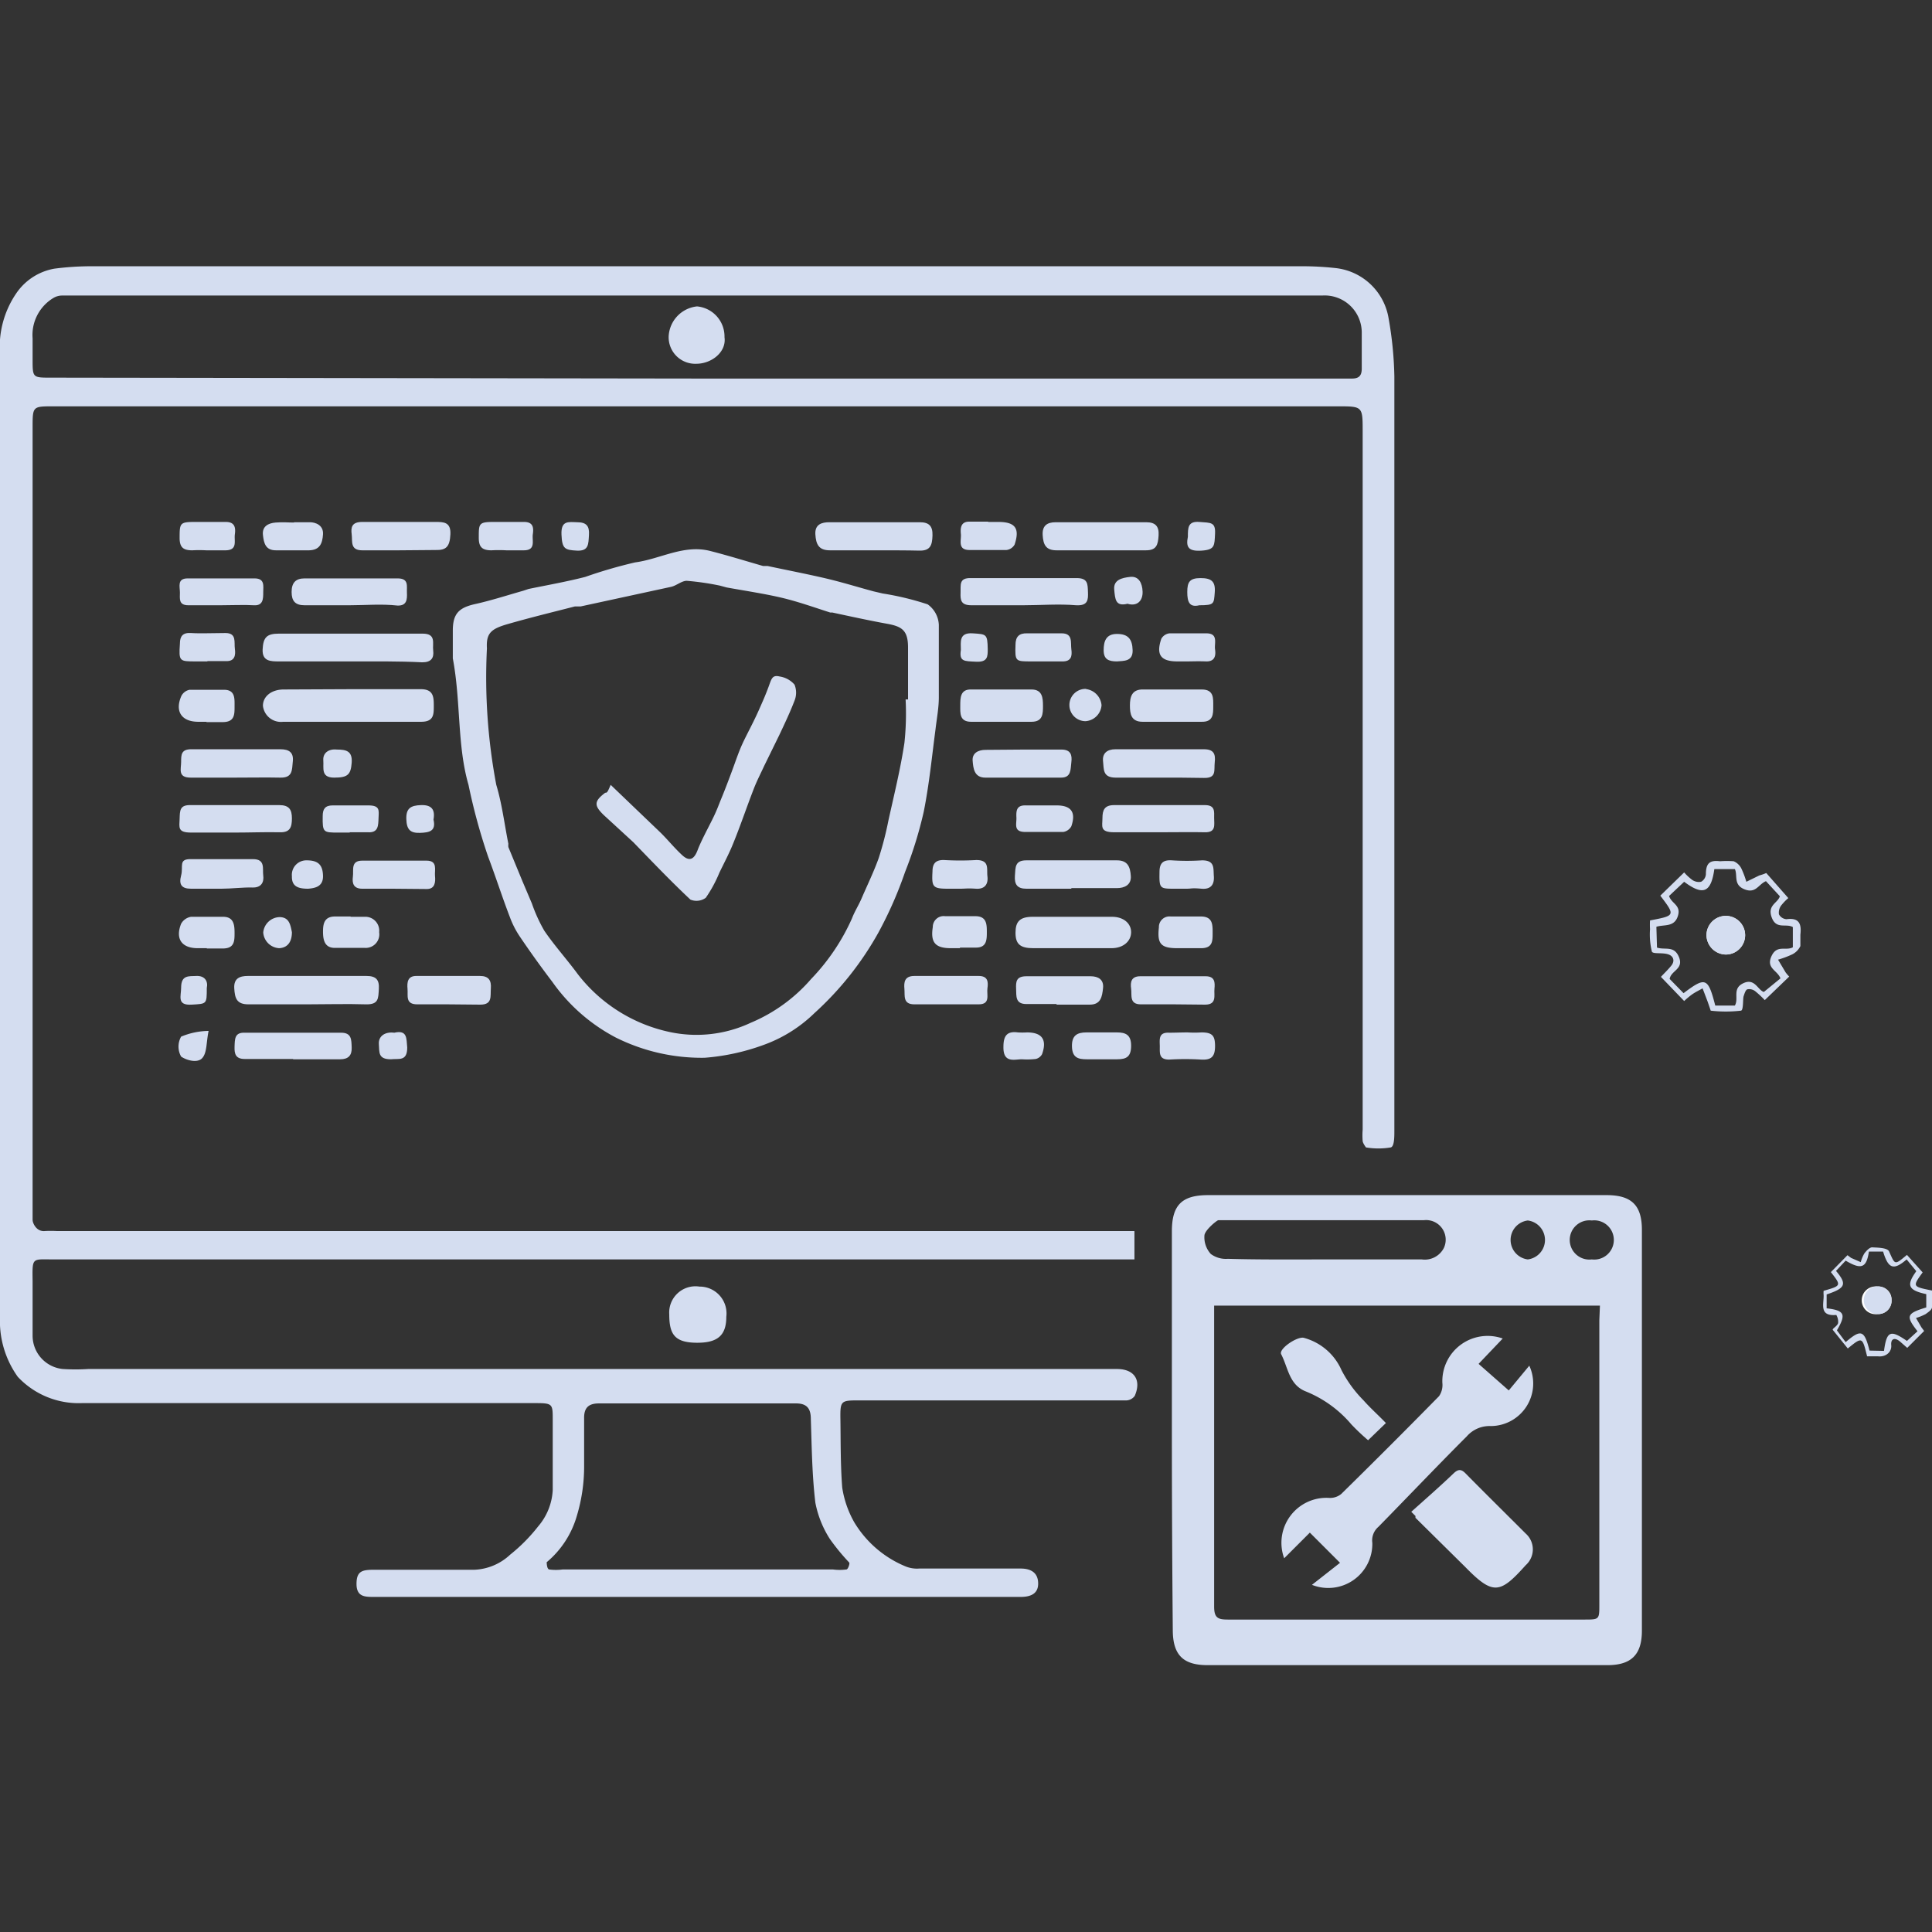 <svg id="Слой_1" style="fill: #d4ddf0" data-name="Слой 1" xmlns="http://www.w3.org/2000/svg" viewBox="0 0 64 64"><rect x="0" y="0" width="64" height="64" fill="#333333" stroke="none"/><defs><style>.cls-1{fill:#fff;}</style></defs><title>Безымянный-1</title><path d="M37.58,40.79v.93H1.79c-.74,0-.72-.09-.71.73,0,.6,0,1.2,0,1.79a1.11,1.11,0,0,0,1,1.11,6.5,6.5,0,0,0,.84,0H37c.57,0,.82.36.59.89a.36.36,0,0,1-.27.15c-.24,0-.48,0-.72,0H28.48c-.63,0-.65,0-.64.64s0,1.5.06,2.25a3.34,3.34,0,0,0,.4,1.15A3.57,3.57,0,0,0,30,51.89a1,1,0,0,0,.45.07l3.36,0c.39,0,.59.18.58.52s-.29.42-.58.42H12.39c-.3,0-.58,0-.58-.43S12,52,12.4,52l3.32,0a1.84,1.84,0,0,0,1.18-.5,5.65,5.65,0,0,0,.93-.94,2,2,0,0,0,.48-1.2c0-.78,0-1.55,0-2.33,0-.52,0-.55-.57-.55H6.71c-1.32,0-2.65,0-4,0a2.76,2.76,0,0,1-2.12-.87A3.17,3.17,0,0,1,0,43.9a2.58,2.58,0,0,1,0-.42Q0,27.61,0,11.73a3.14,3.14,0,0,1,.53-2,1.93,1.93,0,0,1,1.27-.83,9.49,9.49,0,0,1,1.25-.08H43.14a10,10,0,0,1,1.1.06A2,2,0,0,1,46,10.55a12.2,12.2,0,0,1,.19,1.92q0,12.5,0,25c0,.19,0,.51-.12.54a2.48,2.48,0,0,1-.82,0s-.1-.13-.11-.21a2.44,2.44,0,0,1,0-.38q0-11.56,0-23.13c0-.83,0-.83-.83-.83H1.77c-.69,0-.69,0-.69.7q0,13,0,25.91c0,.11,0,.23,0,.34s.13.4.41.37a3.61,3.61,0,0,1,.38,0h35.7ZM23.09,12.54H44.79c.23,0,.32-.1.32-.33,0-.39,0-.79,0-1.18a1.23,1.23,0,0,0-1.31-1.24H2.85l-.8,0a.57.57,0,0,0-.28.08,1.43,1.43,0,0,0-.69,1.34c0,.23,0,.46,0,.69,0,.61,0,.61.6.61Zm0,39.45h4.5a1.68,1.68,0,0,0,.45,0c.05,0,.12-.2.09-.23a7.17,7.17,0,0,1-.64-.78,3.42,3.42,0,0,1-.48-1.2c-.11-.92-.12-1.85-.15-2.77,0-.34-.12-.52-.49-.52H19.84c-.36,0-.5.16-.49.51,0,.53,0,1.07,0,1.6a5.66,5.66,0,0,1-.24,1.61,3.12,3.12,0,0,1-1,1.54s0,.22.08.24a1.67,1.67,0,0,0,.45,0Z"/><path d="M38.82,47.35q0-3.28,0-6.56c0-.87.33-1.2,1.2-1.2h13.2c.83,0,1.17.34,1.17,1.15q0,6.64,0,13.28c0,.79-.35,1.14-1.14,1.14H40c-.81,0-1.15-.34-1.15-1.17Q38.82,50.67,38.82,47.35ZM53,43.25H40.22c0,.14,0,.27,0,.39,0,3.19,0,6.38,0,9.58,0,.38.13.43.46.43H52.48c.5,0,.5,0,.5-.5q0-4.71,0-9.42Zm-9.11-1.53H47.1a.71.71,0,0,0,.73-.38.65.65,0,0,0-.66-.92H40.58c-.08,0-.18,0-.22,0s-.42.3-.46.49a.82.82,0,0,0,.21.63.84.84,0,0,0,.56.16C41.73,41.73,42.8,41.72,43.86,41.72Zm8.84,0a.65.65,0,1,0,0-1.29.65.65,0,1,0,0,1.29Zm-2.12-1.29a.65.65,0,0,0,0,1.29.65.65,0,0,0,0-1.29Z"/><path d="M15,21.81c0-.31,0-.61,0-.92,0-.56.2-.76.74-.88s1.06-.29,1.59-.44l.18-.06c.63-.13,1.26-.24,1.88-.4a15.56,15.56,0,0,1,1.65-.48c.83-.11,1.61-.6,2.48-.38.59.15,1.17.33,1.76.5l.15,0c.61.13,1.23.25,1.84.39s1.11.3,1.67.45l.3.07a9.38,9.38,0,0,1,1.49.36.88.88,0,0,1,.37.68c0,.8,0,1.6,0,2.4,0,.35-.07.71-.11,1.06-.12.91-.21,1.83-.39,2.73a13.52,13.52,0,0,1-.62,2,13.12,13.12,0,0,1-.88,2,10.44,10.44,0,0,1-2.12,2.67,4.68,4.68,0,0,1-1.7,1.06,7.29,7.29,0,0,1-1.94.42,6.37,6.37,0,0,1-2.94-.67,5.94,5.94,0,0,1-2.1-1.84c-.38-.5-.74-1-1.09-1.52a3,3,0,0,1-.32-.63c-.25-.65-.46-1.31-.72-2a19.52,19.52,0,0,1-.65-2.38C15.14,24.69,15.27,23.24,15,21.81Zm15,1.36h.08c0-.57,0-1.14,0-1.72s-.21-.7-.71-.79-1.2-.24-1.8-.37l-.07,0c-.53-.17-1.06-.36-1.61-.49s-1.21-.23-1.82-.34l-.22-.06a8.94,8.94,0,0,0-1.1-.16c-.17,0-.34.16-.52.2l-3,.65-.19,0c-.74.19-1.48.37-2.21.58-.56.16-.73.3-.7.81A19.11,19.11,0,0,0,16.44,26c.19.63.27,1.3.4,1.95a.61.61,0,0,0,0,.11l.47,1.14.31.73a5.21,5.21,0,0,0,.41.9c.34.5.75.95,1.11,1.44a5.22,5.22,0,0,0,3.06,1.92,4.23,4.23,0,0,0,2.67-.31,5.4,5.4,0,0,0,2-1.45,7,7,0,0,0,1.35-2c.09-.24.23-.45.33-.69.19-.44.4-.87.56-1.32a11,11,0,0,0,.32-1.24c.19-.86.4-1.71.53-2.57A9.12,9.12,0,0,0,30,23.18Z"/><path d="M11.69,22.83c.75,0,1.5,0,2.25,0,.42,0,.43.26.43.55s0,.53-.42.53H9.38a.6.6,0,0,1-.67-.53c0-.31.28-.54.69-.54Z"/><path d="M11.57,21.91H9.24c-.27,0-.56,0-.54-.4s.14-.52.54-.52c1.59,0,3.18,0,4.76,0,.46,0,.32.32.35.56s-.06.39-.36.39C13.2,21.9,12.38,21.91,11.57,21.91Z"/><path d="M10.18,33.27c-.65,0-1.3,0-1.95,0-.39,0-.45-.2-.47-.53s.18-.41.45-.41h3.93c.31,0,.43.12.41.43s0,.52-.43.51C11.48,33.25,10.83,33.27,10.18,33.27Z"/><path d="M58.51,28.92l.73.83A1.74,1.74,0,0,0,59,30a.4.4,0,0,0-.07.29.31.31,0,0,0,.25.16c.43-.06.5.17.46.51,0,.13,0,.27,0,.38a.6.6,0,0,1-.26.27,3.14,3.14,0,0,1-.48.18l.25.42a1.18,1.18,0,0,0,.12.14l-.81.78a3.21,3.21,0,0,0-.31-.29.32.32,0,0,0-.25-.07c-.07,0-.11.14-.14.23s0,.47-.09.48a4.42,4.42,0,0,1-1,0s-.07-.21-.11-.32l-.16-.42c-.12.07-.25.13-.36.21a2.73,2.73,0,0,0-.25.21l-.77-.8c.11-.12.24-.24.35-.38s.08-.31-.12-.37-.5,0-.53-.09a2.38,2.38,0,0,1-.06-.74,2.32,2.32,0,0,1,0-.29c.84-.16.84-.16.34-.82l.79-.77a1.73,1.73,0,0,0,.27.25.39.39,0,0,0,.29.06.31.31,0,0,0,.16-.25c0-.38.14-.47.47-.43a3,3,0,0,1,.45,0,.51.51,0,0,1,.25.23,2.94,2.94,0,0,1,.17.45l.43-.21A1.63,1.63,0,0,0,58.51,28.92Zm-3.62,2.47c.27.09.57-.08.73.32s-.27.44-.31.72l.46.47c.73-.55.81-.52,1.05.41h.65c.14-.24-.1-.56.28-.74s.48.23.68.29l.55-.45c-.1-.27-.48-.33-.3-.73s.48-.17.71-.3v-.67c-.23-.13-.55.09-.7-.32s.2-.47.27-.7l-.46-.5c-.25.1-.33.42-.71.27s-.22-.46-.32-.67h-.68c-.11.78-.37.89-1,.42l-.5.47c.08.26.41.3.29.67s-.45.27-.71.35Z"/><path d="M35.53,31.41h-1.3c-.44,0-.59-.14-.59-.51s.14-.53.57-.53h2.63c.38,0,.63.22.63.51s-.25.53-.65.53Z"/><path d="M33.89,20.05c-.57,0-1.14,0-1.71,0-.35,0-.37-.17-.36-.42s-.06-.49.34-.48q1.75,0,3.51,0c.37,0,.36.2.37.46s0,.46-.39.44C35.06,20,34.48,20.05,33.89,20.05Z"/><path d="M29,18.23H27.49c-.37,0-.46-.2-.48-.53s.21-.4.46-.4h3c.3,0,.43.12.42.44s-.07.51-.44.5S29.47,18.23,29,18.23Z"/><path d="M36.48,18.23H35c-.35,0-.44-.18-.46-.5s.15-.43.43-.43h3c.3,0,.43.13.41.44s-.07.49-.42.49H36.48Z"/><path d="M9.71,35.08H8.11c-.3,0-.35-.16-.34-.41s0-.47.33-.46h3.2c.35,0,.34.23.35.49s-.11.39-.38.39H9.71Z"/><path d="M35.5,29.44H34c-.3,0-.4-.14-.38-.43s0-.51.38-.51c1,0,2,0,3,0,.36,0,.44.22.46.52s-.22.4-.46.4c-.51,0-1,0-1.52,0Z"/><path d="M11.57,20.05H10.09c-.31,0-.43-.14-.43-.44s.13-.45.43-.45h3.08c.38,0,.3.25.31.47s0,.44-.31.43C12.63,20,12.1,20.05,11.57,20.05Z"/><path d="M38.4,27.57c-.5,0-1,0-1.49,0s-.39-.2-.39-.47.07-.43.39-.43c1,0,2,0,3,0,.35,0,.31.21.31.43s.07.48-.31.47S38.91,27.57,38.4,27.57Z"/><path d="M7.78,27.58c-.48,0-1,0-1.45,0s-.39-.17-.38-.45,0-.47.37-.46c1,0,2,0,2.93,0,.33,0,.42.15.42.44s-.06.47-.4.46C8.77,27.56,8.27,27.58,7.78,27.58Z"/><path d="M38.4,25.76c-.48,0-1,0-1.44,0s-.39-.28-.42-.54.13-.4.41-.4c1,0,2,0,2.93,0,.33,0,.39.16.36.43s.07.53-.36.52S38.89,25.76,38.4,25.76Z"/><path d="M7.76,25.76c-.48,0-1,0-1.44,0S6,25.48,6,25.24s0-.43.36-.42c1,0,2,0,2.93,0,.29,0,.44.11.41.4s0,.55-.42.54S8.25,25.76,7.76,25.76Z"/><path d="M38.85,23.91h-1c-.38,0-.42-.26-.42-.54s.06-.54.44-.53h1.94c.41,0,.38.3.38.56s0,.52-.39.51Z"/><path d="M33.17,23.91h-1c-.39,0-.36-.29-.36-.54s0-.54.36-.53h2c.36,0,.38.28.38.54s0,.53-.38.53Z"/><path d="M13.21,18.23H12c-.41,0-.32-.3-.35-.53s0-.41.35-.41h2.43c.26,0,.51,0,.49.41s-.14.53-.49.52Z"/><path d="M33.94,24.83h1.22c.31,0,.36.18.33.42s0,.51-.34.51H32.64c-.37,0-.4-.31-.42-.56s.18-.36.43-.36Z"/><path d="M22.17,43.54a.87.87,0,0,1,1-.92.89.89,0,0,1,.89,1c0,.62-.29.87-1,.86S22.17,44.2,22.17,43.54Z"/><path d="M35,33.26H34c-.37,0-.33-.26-.34-.5s0-.42.34-.42h2.13c.25,0,.44.11.41.39s-.07.55-.44.55H35Z"/><path d="M7.3,20.05H6.24c-.33,0-.28-.22-.28-.42s-.1-.47.26-.47H8.43c.35,0,.29.25.29.46s0,.45-.31.43S7.67,20.05,7.3,20.05Z"/><path d="M38.89,33.27h-1.1c-.39,0-.29-.31-.32-.52s0-.41.3-.41h2.17c.31,0,.31.21.29.42s.09.52-.31.52Z"/><path d="M7.33,29.44c-.34,0-.68,0-1,0S5.92,29.3,6,29s-.1-.55.33-.54H8.38c.42,0,.31.32.34.54s-.06.41-.36.4S7.67,29.44,7.33,29.44Z"/><path d="M31.35,33.27H30.29c-.39,0-.31-.29-.33-.51s0-.43.33-.43h2.13c.31,0,.32.2.29.41s.11.53-.29.53Z"/><path d="M14.82,33.27h-1c-.4,0-.3-.29-.32-.51s0-.44.31-.43h2.09c.29,0,.38.15.36.41s.06.54-.35.54Z"/><path d="M13,29.44H12c-.29,0-.34-.18-.31-.4s-.08-.53.31-.53h2.13c.38,0,.26.31.28.51s0,.43-.27.43Z"/><path d="M60.65,42.14l.55-.56.12.09.32.14a1.12,1.12,0,0,1,.12-.29c.07-.09.18-.21.27-.2s.5,0,.55.14c.2.44.17.46.59.11l.52.58c-.34.47-.34.47.31.6a3.11,3.11,0,0,1,0,.55c0,.09-.13.17-.21.23a1.73,1.73,0,0,1-.32.13l.18.31.09.12-.56.56-.24-.21c-.18-.15-.31-.09-.29.12s-.16.4-.44.37c-.12,0-.25,0-.36,0-.16-.65-.16-.65-.64-.26l-.5-.62c0-.05.15-.12.18-.22a.45.45,0,0,0-.06-.27c-.58.05-.41-.36-.42-.66a.69.69,0,0,1,0-.14C61,42.59,61,42.59,60.65,42.14Zm1.76,2.61c.09-.66.21-.71.76-.33l.35-.32c-.4-.51-.36-.59.29-.79v-.44c-.6-.13-.67-.29-.33-.76l-.32-.39c-.44.38-.61.3-.78-.26h-.47c-.08.54-.25.61-.77.3l-.32.34c.37.44.32.57-.31.78l0,.46c.6.07.65.2.34.73l.29.39c.51-.44.62-.4.79.28Z"/><path d="M6.84,23.91H6.57c-.55,0-.79-.34-.56-.86a.39.39,0,0,1,.27-.2c.38,0,.76,0,1.14,0s.35.3.35.56,0,.5-.37.51H6.84Z"/><path d="M31.8,31.41h-.3c-.52,0-.68-.19-.6-.7a.36.36,0,0,1,.41-.36h1c.37,0,.38.26.38.52s0,.53-.38.52H31.8Z"/><path d="M6.85,31.41h-.3c-.53,0-.75-.31-.55-.81a.46.46,0,0,1,.33-.23c.35,0,.71,0,1.06,0s.38.26.38.53,0,.52-.39.52H6.85Z"/><path d="M39.29,31.41H39c-.55,0-.67-.15-.61-.69a.35.35,0,0,1,.39-.36h1c.4,0,.39.28.39.55s0,.51-.41.5Z"/><path d="M11.62,30.37c.15,0,.31,0,.46,0a.46.46,0,0,1,.48.51.45.45,0,0,1-.47.52c-.33,0-.66,0-1,0s-.39-.27-.39-.54.05-.49.38-.5h.53Z"/><path d="M36.46,35.09H36c-.28,0-.48-.05-.49-.42s.17-.47.48-.47H37c.29,0,.47.08.47.44s-.15.45-.46.45Z"/><path d="M9.74,17.3c.18,0,.36,0,.53,0s.45.09.43.4-.11.52-.46.53H9.14c-.34,0-.4-.23-.43-.51s.17-.39.42-.41.41,0,.61,0Z"/><path d="M31.8,29.44h-.38c-.52,0-.56-.05-.53-.57,0-.26.1-.39.39-.38a9.15,9.15,0,0,0,1.06,0c.45,0,.34.29.37.54s-.08.43-.38.41S32,29.44,31.8,29.44Z"/><path d="M16.77,18.23a4.29,4.29,0,0,0-.49,0c-.33,0-.42-.13-.42-.42,0-.47,0-.52.5-.52h1c.31,0,.32.2.29.41s.11.53-.3.53h-.61Z"/><path d="M34.57,21.91h-.42c-.51,0-.53,0-.51-.55,0-.27.12-.39.39-.38h1.14c.38,0,.29.31.32.53s0,.41-.31.4Z"/><path d="M32.73,17.29h.34c.56,0,.72.21.54.75a.36.36,0,0,1-.27.18c-.4,0-.81,0-1.22,0s-.27-.32-.29-.53,0-.42.3-.41h.61Z"/><path d="M39.32,21.91H39c-.55,0-.71-.22-.53-.75a.36.36,0,0,1,.27-.18c.4,0,.81,0,1.22,0s.26.33.29.53,0,.41-.3.4S39.52,21.91,39.32,21.91Z"/><path d="M6.87,21.91H6.49c-.55,0-.57,0-.53-.59,0-.24.09-.37.37-.35s.76,0,1.14,0,.28.31.31.52,0,.42-.29.41H6.87Z"/><path d="M6.83,18.23a4.15,4.15,0,0,0-.46,0c-.29,0-.41-.09-.42-.38,0-.53,0-.56.53-.56h1c.3,0,.33.19.3.41s.1.52-.3.53H6.83Z"/><path d="M39.34,34.2a3.72,3.72,0,0,0,.46,0c.36,0,.45.11.45.45s-.11.47-.46.45a8.75,8.75,0,0,0-1.06,0c-.34,0-.31-.21-.31-.43s-.06-.48.31-.46C38.93,34.21,39.14,34.2,39.34,34.2Z"/><path d="M39.3,29.44h-.38c-.5,0-.52,0-.51-.55,0-.29.11-.41.41-.39a7.68,7.68,0,0,0,1,0c.43,0,.37.26.39.52s-.08.45-.41.42S39.48,29.44,39.3,29.44Z"/><path d="M34.6,26.68H35c.48,0,.65.22.49.69a.37.37,0,0,1-.27.19c-.42,0-.84,0-1.25,0s-.29-.26-.3-.48,0-.41.31-.4h.65Z"/><path d="M11.59,27.58h-.38c-.5,0-.53,0-.52-.55,0-.23.08-.35.33-.35s.79,0,1.18,0,.35.16.34.41,0,.5-.35.48h-.61Z"/><path d="M33.85,35.09c-.24,0-.62.14-.61-.41,0-.36.11-.53.48-.48a2.54,2.54,0,0,0,.3,0c.5,0,.67.24.5.72a.32.32,0,0,1-.21.16A2.55,2.55,0,0,1,33.85,35.09Z"/><path d="M36,22.83a.59.59,0,0,1,.49.53.57.57,0,0,1-.53.53.53.53,0,0,1,0-1.07Z"/><path d="M10.21,29.44c-.31,0-.55-.06-.54-.41a.48.48,0,0,1,.49-.53c.38,0,.53.15.54.51S10.44,29.42,10.21,29.44Z"/><path d="M13.06,34.21c.44-.1.4.19.43.49,0,.47-.28.36-.54.39-.43,0-.38-.23-.4-.5S12.76,34.17,13.06,34.21Z"/><path d="M37.35,20c-.4.1-.41-.15-.44-.47s.25-.39.53-.42.4.2.41.49S37.68,20.1,37.35,20Z"/><path d="M14.36,27.15c.09.38-.13.43-.45.44s-.44-.11-.45-.46.14-.45.49-.46S14.42,26.82,14.36,27.15Z"/><path d="M19.12,17.3c.3,0,.41.12.39.42s0,.54-.4.52-.49-.06-.51-.53S18.82,17.29,19.12,17.3Z"/><path d="M11.16,24.83c.31,0,.52.05.49.44s-.13.49-.58.49-.34-.32-.36-.57S10.89,24.8,11.16,24.83Z"/><path d="M39.35,17.78c0-.3,0-.52.38-.49s.54,0,.52.39,0,.53-.44.56S39.28,18.13,39.35,17.78Z"/><path d="M39.73,20.05c-.33.08-.4-.11-.4-.44s.08-.46.44-.46.5.11.47.48S40.23,20.05,39.73,20.05Z"/><path d="M6.91,34.15c-.08.39-.05.72-.21.9S6.17,35.12,6,35a.67.67,0,0,1,0-.66A2.45,2.45,0,0,1,6.91,34.15Z"/><path d="M6.85,32.73c0,.54,0,.52-.5.55S6,33,6,32.72c0-.42.24-.38.51-.39S6.9,32.5,6.85,32.73Z"/><path d="M32.72,21.5c0,.25,0,.44-.39.42s-.56,0-.5-.39c0-.26-.07-.58.39-.55S32.71,21,32.72,21.5Z"/><path d="M9.67,30.88c0,.25-.09.51-.42.53a.56.56,0,0,1-.53-.52.56.56,0,0,1,.55-.51C9.58,30.39,9.62,30.63,9.67,30.88Z"/><path d="M37,21.91c-.28,0-.44-.07-.44-.37S36.64,21,37,21s.51.16.52.54S37.22,21.89,37,21.91Z"/><path class="cls-1" d="M56.53,31a.65.65,0,0,0,.64.62.64.64,0,1,0-.64-.62Z"/><path class="cls-1" d="M62.66,43.07a.43.43,0,0,0-.46-.45.46.46,0,1,0,0,.91A.44.44,0,0,0,62.66,43.07Z"/><path d="M24,11.17c.07.5-.44.88-.93.88a.88.88,0,0,1-.92-.9,1.05,1.05,0,0,1,.94-1A1,1,0,0,1,24,11.17Z"/><path d="M42.54,51.62a1.49,1.49,0,0,1,1.49-2,.58.58,0,0,0,.4-.13q1.63-1.6,3.24-3.24a.65.65,0,0,0,.11-.44,1.5,1.5,0,0,1,2-1.47l-.8.84,1,.88.68-.82a1.41,1.41,0,0,1-1.28,2,1,1,0,0,0-.79.34c-1,1-1.95,2-2.93,3a.59.59,0,0,0-.2.53,1.46,1.46,0,0,1-2,1.39l.93-.73-1-1Z"/><path d="M46.75,50.08c.47-.42.95-.84,1.41-1.28.14-.13.24-.14.38,0,.66.67,1.33,1.33,2,2a.7.7,0,0,1,0,1.05c-.85.95-1.08,1-2,.06l-1.65-1.63a.27.27,0,0,1,0-.06Z"/><path d="M45.91,47.14l-.59.57a7.35,7.35,0,0,1-.55-.52,3.88,3.88,0,0,0-1.52-1.1c-.55-.22-.58-.79-.81-1.23-.09-.18.55-.61.76-.54a1.9,1.9,0,0,1,1.24,1.07,4.06,4.06,0,0,0,.73,1C45.39,46.64,45.65,46.87,45.91,47.14Z"/><path d="M20.23,26l1.67,1.6c.24.24.45.5.7.73s.4.12.51-.17.32-.68.48-1,.21-.48.31-.72.28-.71.41-1.07.2-.56.33-.83.33-.64.49-1,.23-.52.33-.79.12-.4.37-.34a.81.81,0,0,1,.49.27.71.71,0,0,1,0,.53c-.15.39-.33.77-.51,1.15l-.49,1c-.12.26-.25.51-.35.77-.23.59-.43,1.19-.67,1.78-.13.33-.3.65-.47,1a4.32,4.32,0,0,1-.45.83.52.52,0,0,1-.51.06c-.65-.61-1.27-1.26-1.89-1.9L20,27c-.33-.32-.32-.46.05-.74C20.12,26.27,20.14,26.2,20.23,26Z"/><path d="M56.53,31a.64.64,0,1,1,.64.62A.65.65,0,0,1,56.53,31Z"/><path d="M62.66,43.07a.44.44,0,0,1-.46.46.46.46,0,1,1,.46-.46Z"/></svg>